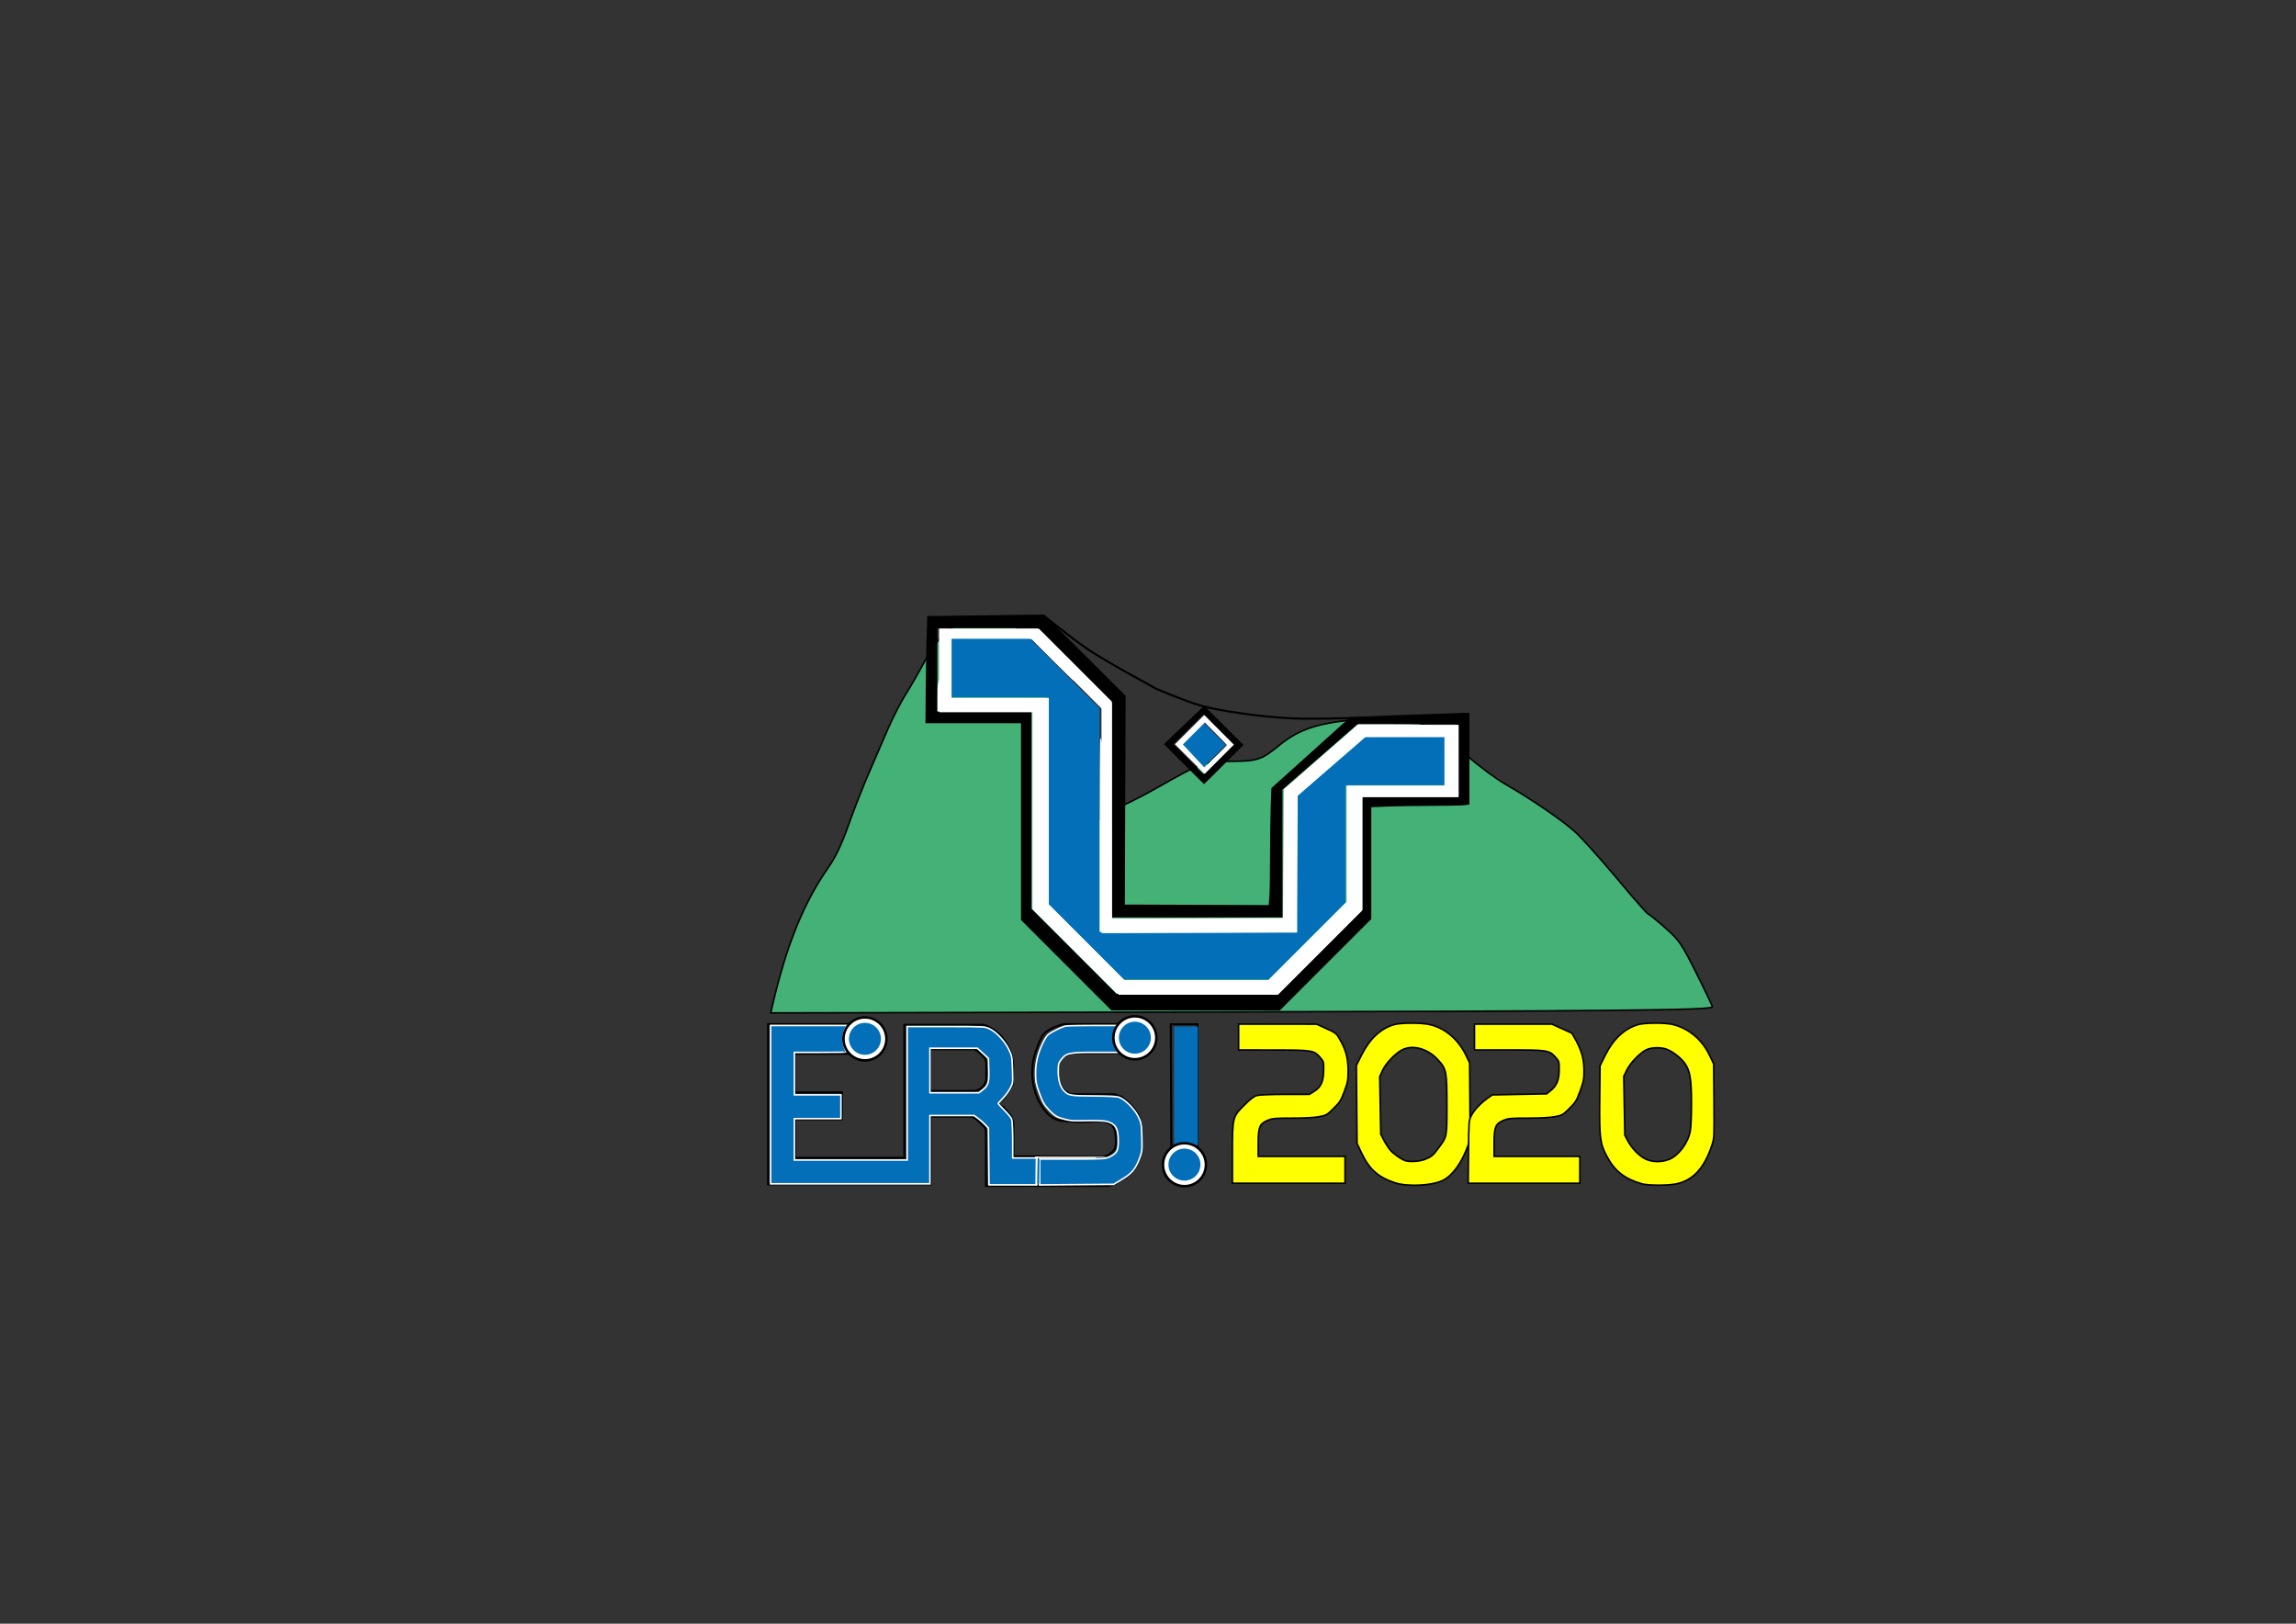 <?xml version="1.0" encoding="UTF-8" standalone="no"?>
<!-- Created with Inkscape (http://www.inkscape.org/) -->

<svg
   xmlns:dc="http://purl.org/dc/elements/1.1/"
   xmlns:cc="http://creativecommons.org/ns#"
   xmlns:rdf="http://www.w3.org/1999/02/22-rdf-syntax-ns#"
   xmlns:svg="http://www.w3.org/2000/svg"
   xmlns="http://www.w3.org/2000/svg"
   xmlns:sodipodi="http://sodipodi.sourceforge.net/DTD/sodipodi-0.dtd"
   xmlns:inkscape="http://www.inkscape.org/namespaces/inkscape"
   width="297mm"
   height="210mm"
   viewBox="0 0 297 210"
   version="1.1"
   id="svg8"
   inkscape:version="0.92.4 (5da689c313, 2019-01-14)"
   sodipodi:docname="Logo2020.svg"
   inkscape:export-filename="C:\laragon\www\ersi2020\img\ersi\Logo2020.png"
   inkscape:export-xdpi="96"
   inkscape:export-ydpi="96">
  <rect x="0" y="0" width="297" height="210" fill="#333333" stroke="none"/>
  <defs
     id="defs2" />
  <sodipodi:namedview
     id="base"
     pagecolor="#ffffff"
     bordercolor="#666666"
     borderopacity="1.0"
     inkscape:pageopacity="0.0"
     inkscape:pageshadow="2"
     inkscape:zoom="1.4"
     inkscape:cx="693.59639"
     inkscape:cy="325.34842"
     inkscape:document-units="mm"
     inkscape:current-layer="g6140"
     showgrid="false"
     inkscape:object-paths="true"
     inkscape:snap-smooth-nodes="true"
     inkscape:snap-text-baseline="true"
     inkscape:window-width="1440"
     inkscape:window-height="816"
     inkscape:window-x="-8"
     inkscape:window-y="-8"
     inkscape:window-maximized="1" />
  <g
     inkscape:label="Camada 1"
     inkscape:groupmode="layer"
     id="layer1"
     transform="translate(0,-87)">
    <path
       style="fill:#44b276;fill-opacity:1;stroke:#000000;stroke-width:0.2;stroke-miterlimit:4;stroke-dasharray:none;stroke-opacity:1;paint-order:fill markers stroke;opacity:1"
       d="m 99.834,217.424 c 1.849,-8.065 4.045,-13.53 7.339,-18.265 0.934,-1.342 1.703,-2.963 2.566,-5.407 0.678,-1.919 1.871,-4.965 2.651,-6.769 0.78,-1.804 1.913,-4.422 2.517,-5.818 0.604,-1.396 1.629,-3.381 2.278,-4.41 0.649,-1.029 1.756,-2.953 2.46,-4.276 0.988,-1.857 1.666,-2.738 2.975,-3.866 l 1.696,-1.461 2.642,-0.014 c 1.453,-0.008 2.933,0.08 3.29,0.195 0.356,0.115 1.436,0.943 2.399,1.841 1.438,1.34 1.884,1.972 2.49,3.538 0.406,1.048 1.011,2.267 1.344,2.708 2.845,3.768 5.382,11.356 5.382,16.099 v 1.702 l 0.896,-0.655 c 0.493,-0.36 1.702,-1.025 2.687,-1.478 0.985,-0.453 2.804,-1.397 4.043,-2.098 6.145,-3.48 6.2,-3.499 9.956,-3.526 3.216,-0.023 3.783,-0.218 6.039,-2.072 2.221,-1.825 4.42,-2.664 8.262,-3.15 2.496,-0.316 4.07,-0.363 6.485,-0.194 3.105,0.218 3.242,0.255 5.179,1.389 1.094,0.641 3.115,2.172 4.49,3.401 1.375,1.229 3.561,2.85 4.858,3.601 3.442,1.994 7.173,4.543 8.929,6.1 0.846,0.75 3.289,3.459 5.43,6.022 2.141,2.562 3.979,4.659 4.085,4.659 0.106,0 1.085,0.79 2.175,1.755 1.857,1.644 2.114,2.017 4.054,5.88 1.139,2.268 2.071,4.232 2.071,4.362 0,0.434 -11.763,0.552 -67.03,0.67 l -54.768,0.118 z"
       id="path4804"
       inkscape:connector-curvature="0"
       inkscape:export-xdpi="96"
       inkscape:export-ydpi="96" />
    <path
       style="fill:none;stroke:none;stroke-width:0.265px;stroke-linecap:butt;stroke-linejoin:miter;stroke-opacity:1"
       d="m 119.724,166.504 15.497,-0.189 10.583,10.583 -0.024,6.969 -0.07,19.962 h 18.332 l 0.189,-14.93 10.394,-9.355 15.686,-0.567 v 12.379 l -12.662,0.189 v 14.363 l -11.954,11.954 h -22.064 l -11.741,-11.741 v -25.348 h -12.355 z"
       id="path23"
       inkscape:connector-curvature="0"
       sodipodi:nodetypes="cccccccccccccccccc"
       inkscape:export-xdpi="96"
       inkscape:export-ydpi="96" />
    <path
       style="fill:none;stroke:none;stroke-width:0.265px;stroke-linecap:butt;stroke-linejoin:miter;stroke-opacity:1"
       d="m 143.725,166.126 10.961,10.961 3.058,-3.058 7.714,-7.714 -10.678,-10.678 z"
       id="path25"
       inkscape:connector-curvature="0"
       sodipodi:nodetypes="cccccc" />
    <path
       style="fill:none;stroke:none;stroke-width:0.47px;stroke-linecap:butt;stroke-linejoin:miter;stroke-opacity:1"
       d="m 22.364,166.923 c -1.16,0.426 -1.485,1.363 -2.857,2.364 -1.339,0.977 -2.877,5.21 -3.835,6.578 -0.996,1.421 -1.755,3.008 -2.488,4.588 -0.639,1.377 -1.659,4.248 -1.659,4.248 0,0 -1.725,3.823 -2.488,5.777 -0.855,2.191 -1.298,4.556 -2.34,6.661 -0.566,1.143 -1.433,2.103 -2.097,3.189 -0.735,1.201 -2.088,3.675 -2.088,3.675 l -0.671,1.355 -1.222,3.93 -0.793,2.611 -0.701,2.035 -0.409,1.792 -0.543,2.634 v 0 L 117.532,217.985 c 0,0 -0.761,-1.692 -1.173,-2.523 -1.267,-2.557 -2.231,-5.337 -3.988,-7.569 -1.131,-1.437 -2.836,-2.294 -4.105,-3.604 -1.153,-1.19 -2.098,-2.574 -3.167,-3.845 -1.7,-2.021 -3.24,-4.206 -5.161,-6.007 -1.753,-1.644 -3.772,-2.97 -5.747,-4.325 -1.749,-1.2 -3.679,-2.115 -5.395,-3.364 -2.105,-1.533 -3.702,-3.778 -5.982,-5.046 -1.824,-1.015 -2.598,-2.274 -5.955,-1.938 -0.629,0.063 -2.291,-0.393 -3.722,-0.24 -1.066,0.114 -2.262,0.329 -2.988,0.406 -1.158,0.123 -2.803,0.205 -3.869,0.727 -1.172,0.574 -2.764,1.111 -3.679,2.055 -0.682,0.704 -2.126,1.828 -3.01,2.234 -1.213,0.558 -2.663,0.007 -3.988,0.12 -1.141,0.098 -2.319,0.1 -3.401,0.481 -0.812,0.286 -1.469,0.911 -2.228,1.322 -0.882,0.476 -1.822,0.834 -2.698,1.322 -1.249,0.696 -2.376,1.608 -3.636,2.283 -0.946,0.507 -2.028,0.739 -2.932,1.322 -0.305,0.197 -0.821,0.721 -0.821,0.721 0,0 0.019,-2.508 -0.235,-3.725 -0.304,-1.462 -0.457,-3.215 -1.071,-4.572 -0.604,-1.334 -0.46,-2.904 -1.228,-4.146 -0.976,-1.577 -1.656,-3.474 -2.833,-4.9 -1.142,-1.384 -1.333,-4.105 -2.651,-5.314 -0.933,-0.855 -2.508,-2.618 -3.702,-3.004 -0.807,-0.261 -1.466,0.018 -2.199,0.027 -1.202,0.015 -2.478,-0.37 -3.606,0.044 z"
       id="path38"
       inkscape:connector-curvature="0"
       sodipodi:nodetypes="cssacssscccccccccaasssaaassssssssassacssssssaac" />
    <path
       style="fill:none;stroke:none;stroke-width:0.265px;stroke-linecap:butt;stroke-linejoin:miter;stroke-opacity:1"
       d="m 146.898,166.138 7.55,-7.55 7.684,7.684 -4.452,4.452 -3.099,3.099 z"
       id="path118"
       inkscape:connector-curvature="0"
       sodipodi:nodetypes="cccccc"
       inkscape:export-xdpi="96"
       inkscape:export-ydpi="96" />
    <path
       style="fill:none;stroke:none;stroke-width:0.265px;stroke-linecap:butt;stroke-linejoin:miter;stroke-opacity:1"
       d="m 148.535,166.172 6.014,-6.014 6.147,6.147 -2.547,2.547 -3.667,3.667 z"
       id="path120"
       inkscape:connector-curvature="0"
       sodipodi:nodetypes="cccccc"
       inkscape:export-xdpi="96"
       inkscape:export-ydpi="96" />
    <path
       style="fill:none;stroke:none;stroke-width:0.265px;stroke-linecap:butt;stroke-linejoin:miter;stroke-opacity:1"
       d="m 121.441,168.41 h 12.562 l 9.405,9.405 v 28.113 h 22.735 v -16.704 l 9.516,-8.285 h 12.567 v 8.853 H 175.696 v 14.833 l -10.808,10.808 H 144.593 L 133.576,204.416 v -25.516 h -12.035 z"
       id="path122"
       inkscape:connector-curvature="0"
       inkscape:export-xdpi="96"
       inkscape:export-ydpi="96" />
    <path
       style="fill:none;stroke:none;stroke-width:0.265px;stroke-linecap:butt;stroke-linejoin:miter;stroke-opacity:1"
       d="m 122.643,169.379 h 10.657 l 9.154,9.154 v 28.765 h 24.923 v -17.506 l 8.82,-7.651 h 10.958 v 6.582 h -12.896 v 15.067 l -10.056,10.056 h -19.01 l -9.973,-9.972 V 177.43 H 122.643 Z"
       id="path124"
       inkscape:connector-curvature="0"
       sodipodi:nodetypes="ccccccccccccccccc"
       inkscape:export-xdpi="96"
       inkscape:export-ydpi="96" />
    <path
       style="fill:#000000;fill-opacity:0;stroke:none;stroke-width:2.291;stroke-miterlimit:4;stroke-dasharray:none;stroke-opacity:1;paint-order:fill markers stroke"
       d="m -4.838,492.94 c 6.779,-30.482 14.828,-51.136 26.903,-69.035 3.423,-5.074 6.243,-11.2 9.406,-20.436 2.485,-7.254 6.858,-18.767 9.718,-25.584 2.86,-6.817 7.012,-16.713 9.226,-21.991 2.214,-5.278 5.972,-12.778 8.352,-16.668 2.38,-3.889 6.437,-11.162 9.016,-16.162 3.62,-7.019 6.106,-10.35 10.905,-14.613 l 6.216,-5.522 9.685,-0.054 c 5.327,-0.03 10.753,0.302 12.059,0.737 1.306,0.435 5.264,3.566 8.796,6.957 5.273,5.063 6.906,7.455 9.127,13.371 1.488,3.963 3.705,8.568 4.925,10.235 10.429,14.241 19.729,42.922 19.729,60.846 v 6.432 l 3.283,-2.475 c 1.806,-1.361 6.238,-3.875 9.849,-5.587 3.611,-1.712 10.28,-5.281 14.82,-7.931 22.528,-13.152 22.727,-13.225 36.496,-13.327 11.79,-0.088 13.866,-0.822 22.136,-7.83 8.142,-6.899 16.201,-10.067 30.286,-11.905 9.15,-1.194 14.921,-1.372 23.774,-0.732 11.381,0.823 11.885,0.962 18.984,5.252 4.011,2.423 11.418,8.208 16.46,12.855 5.042,4.646 13.055,10.771 17.807,13.61 12.618,7.538 26.293,17.17 32.733,23.056 3.1,2.833 12.057,13.075 19.905,22.76 7.848,9.685 14.587,17.609 14.975,17.609 0.388,0 3.977,2.985 7.974,6.633 6.807,6.213 7.75,7.622 14.86,22.222 4.176,8.574 7.592,15.993 7.592,16.488 0,1.64 -43.119,2.085 -245.718,2.534 l -200.766,0.445 z"
       id="path4790"
       inkscape:connector-curvature="0"
       transform="matrix(0.265,0,0,0.265,0,87)" />
    <path
       style="fill:#000000;fill-opacity:0;stroke:none;stroke-width:2.291;stroke-miterlimit:4;stroke-dasharray:none;stroke-opacity:1;paint-order:fill markers stroke"
       d="m -4.838,492.94 c 6.779,-30.482 14.828,-51.136 26.903,-69.035 3.423,-5.074 6.243,-11.2 9.406,-20.436 2.485,-7.254 6.858,-18.767 9.718,-25.584 2.86,-6.817 7.012,-16.713 9.226,-21.991 2.214,-5.278 5.972,-12.778 8.352,-16.668 2.38,-3.889 6.437,-11.162 9.016,-16.162 3.62,-7.019 6.106,-10.35 10.905,-14.613 l 6.216,-5.522 9.685,-0.054 c 5.327,-0.03 10.753,0.302 12.059,0.737 1.306,0.435 5.264,3.566 8.796,6.957 5.273,5.063 6.906,7.455 9.127,13.371 1.488,3.963 3.705,8.568 4.925,10.235 10.429,14.241 19.729,42.922 19.729,60.846 v 6.432 l 3.283,-2.475 c 1.806,-1.361 6.238,-3.875 9.849,-5.587 3.611,-1.712 10.28,-5.281 14.82,-7.931 22.528,-13.152 22.727,-13.225 36.496,-13.327 11.79,-0.088 13.866,-0.822 22.136,-7.83 8.142,-6.899 16.201,-10.067 30.286,-11.905 9.15,-1.194 14.921,-1.372 23.774,-0.732 11.381,0.823 11.885,0.962 18.984,5.252 4.011,2.423 11.418,8.208 16.46,12.855 5.042,4.646 13.055,10.771 17.807,13.61 12.618,7.538 26.293,17.17 32.733,23.056 3.1,2.833 12.057,13.075 19.905,22.76 7.848,9.685 14.587,17.609 14.975,17.609 0.388,0 3.977,2.985 7.974,6.633 6.807,6.213 7.75,7.622 14.86,22.222 4.176,8.574 7.592,15.993 7.592,16.488 0,1.64 -43.119,2.085 -245.718,2.534 l -200.766,0.445 z"
       id="path4792"
       inkscape:connector-curvature="0"
       transform="matrix(0.265,0,0,0.265,0,87)" />
    <path
       style="fill:#000000;fill-opacity:0;stroke:none;stroke-width:2.291;stroke-miterlimit:4;stroke-dasharray:none;stroke-opacity:1;paint-order:fill markers stroke"
       d="m -4.838,492.94 c 6.779,-30.482 14.828,-51.136 26.903,-69.035 3.423,-5.074 6.243,-11.2 9.406,-20.436 2.485,-7.254 6.858,-18.767 9.718,-25.584 2.86,-6.817 7.012,-16.713 9.226,-21.991 2.214,-5.278 5.972,-12.778 8.352,-16.668 2.38,-3.889 6.437,-11.162 9.016,-16.162 3.62,-7.019 6.106,-10.35 10.905,-14.613 l 6.216,-5.522 9.685,-0.054 c 5.327,-0.03 10.753,0.302 12.059,0.737 1.306,0.435 5.264,3.566 8.796,6.957 5.273,5.063 6.906,7.455 9.127,13.371 1.488,3.963 3.705,8.568 4.925,10.235 10.429,14.241 19.729,42.922 19.729,60.846 v 6.432 l 3.283,-2.475 c 1.806,-1.361 6.238,-3.875 9.849,-5.587 3.611,-1.712 10.28,-5.281 14.82,-7.931 22.528,-13.152 22.727,-13.225 36.496,-13.327 11.79,-0.088 13.866,-0.822 22.136,-7.83 8.142,-6.899 16.201,-10.067 30.286,-11.905 9.15,-1.194 14.921,-1.372 23.774,-0.732 11.381,0.823 11.885,0.962 18.984,5.252 4.011,2.423 11.418,8.208 16.46,12.855 5.042,4.646 13.055,10.771 17.807,13.61 12.618,7.538 26.293,17.17 32.733,23.056 3.1,2.833 12.057,13.075 19.905,22.76 7.848,9.685 14.587,17.609 14.975,17.609 0.388,0 3.977,2.985 7.974,6.633 6.807,6.213 7.75,7.622 14.86,22.222 4.176,8.574 7.592,15.993 7.592,16.488 0,1.64 -43.119,2.085 -245.718,2.534 l -200.766,0.445 z"
       id="path4794"
       inkscape:connector-curvature="0"
       transform="matrix(0.265,0,0,0.265,0,87)" />
    <path
       style="fill:#ffffff;fill-opacity:1;stroke:none;stroke-width:0.81;stroke-miterlimit:4;stroke-dasharray:none;stroke-opacity:1;paint-order:fill markers stroke"
       d="M 513.718,322.14 503.557,311.975 H 487.494 471.43 l 2.301,-2.321 2.301,-2.321 h 15.55 15.55 l 5.218,5.268 c 2.87,2.897 5.554,5.911 5.966,6.696 0.412,0.786 1.733,3.759 2.937,6.607 1.204,2.848 2.357,5.383 2.563,5.634 0.206,0.25 0.304,0.525 0.218,0.611 -0.086,0.086 -4.728,-4.418 -10.316,-10.009 z"
       id="path5832"
       inkscape:connector-curvature="0"
       transform="matrix(0.265,0,0,0.265,0,87)"
       inkscape:export-xdpi="96"
       inkscape:export-ydpi="96" />
    <path
       style="fill:none;stroke:#000000;stroke-width:0.265px;stroke-linecap:butt;stroke-linejoin:miter;stroke-opacity:1"
       d="m 135.007,166.625 c 0,0 3.672,2.966 5.623,4.29 1.527,1.036 4.749,2.851 4.749,2.851 l 4.172,2.314 c 0,0 3.742,1.6 5.695,2.153 1.755,0.497 3.568,0.775 5.374,1.036 2.213,0.32 4.443,0.548 6.677,0.649 2.506,0.113 7.526,-0.051 7.526,-0.051"
       id="path5834"
       inkscape:connector-curvature="0"
       sodipodi:nodetypes="caccsssc"
       inkscape:export-xdpi="96"
       inkscape:export-ydpi="96" />
    <g
       id="g6140"
       transform="translate(22.465,103.571)"
       inkscape:export-xdpi="96"
       inkscape:export-ydpi="96">
      <path
         inkscape:connector-curvature="0"
         id="path5851"
         d="m 136.449,115.666 h 10.3 l 2.74,1.228 1.039,1.89 0.567,1.89 v 2.551 l -1.039,2.74 -1.89,1.89 -2.405,0.43 -4.51,-0.067 -1.336,0.535 -0.468,0.969 v 3.107 h 11.159 v 3.775 h -14.867 v -7.918 l 0.468,-1.27 0.568,-0.802 0.902,-0.869 0.935,-0.702 0.969,-0.301 h 6.181 l 0.802,-0.434 0.501,-0.501 0.401,-1.002 0.1,-1.102 -0.134,-1.036 -0.735,-0.802 -1.036,-0.434 h -9.187 v -3.675"
         style="fill:none;stroke:none;stroke-width:0.265px;stroke-linecap:butt;stroke-linejoin:miter;stroke-opacity:1"
         inkscape:export-xdpi="96"
         inkscape:export-ydpi="96" />
      <path
         inkscape:connector-curvature="0"
         id="path5853"
         d="m 153.279,122.106 v 8.118 l 0.334,1.637 0.568,1.169 0.601,1.102 1.069,1.102 1.236,0.869 1.871,0.668 1.203,0.2 2.606,-0.134 1.37,-0.267 1.136,-0.535 1.036,-0.902 0.768,-1.102 0.768,-1.537 0.635,-1.871 v -9.02 l -0.334,-1.27 -0.668,-1.336 -0.869,-1.169 -1.37,-1.169 -1.503,-0.768 -1.437,-0.301 h -3.408 l -1.303,0.401 -1.102,0.635 -0.869,0.768 -0.902,1.036 -0.802,1.503 -0.568,1.27 z"
         style="fill:none;stroke:none;stroke-width:0.265px;stroke-linecap:butt;stroke-linejoin:miter;stroke-opacity:1"
         inkscape:export-xdpi="96"
         inkscape:export-ydpi="96" />
      <path
         inkscape:connector-curvature="0"
         id="path5855"
         d="m 156.787,123.041 v 6.448 l 0.301,1.036 0.501,0.902 0.501,0.702 0.668,0.601 0.902,0.535 0.702,0.2 1.437,-0.067 1.203,-0.468 0.635,-0.668 0.768,-1.036 0.468,-0.869 0.167,-0.768 0.033,-0.568 v -5.847 l -0.2,-0.935 -0.2,-0.668 -0.468,-0.702 -0.869,-0.835 -0.668,-0.468 -0.735,-0.334 -0.935,-0.167 -0.969,0.067 -0.735,0.367 -0.802,0.635 -0.568,0.535 -0.601,0.802 -0.367,0.768 -0.234,0.535 z"
         style="fill:none;stroke:none;stroke-width:0.265px;stroke-linecap:butt;stroke-linejoin:miter;stroke-opacity:1"
         inkscape:export-xdpi="96"
         inkscape:export-ydpi="96" />
      <path
         inkscape:connector-curvature="0"
         id="path5861"
         d="m 128.984,115.902 h 3.449 v 15.874 h -3.377 z"
         style="fill:none;stroke:#000000;stroke-width:0.265px;stroke-linecap:butt;stroke-linejoin:miter;stroke-opacity:1"
         inkscape:export-xdpi="96"
         inkscape:export-ydpi="96" />
      <path
         sodipodi:nodetypes="ccsssssssscscssssccccccccccccccccccccccccssccc"
         inkscape:connector-curvature="0"
         id="path5851-9"
         d="m 124.56,115.874 h -9.431 c 0,0 -0.875,0.242 -1.282,0.439 -0.438,0.212 -0.902,0.428 -1.227,0.789 -0.472,0.524 -0.699,1.232 -0.952,1.89 -0.235,0.61 -0.432,1.242 -0.519,1.89 -0.114,0.843 -0.141,1.713 0,2.551 0.161,0.954 0.456,1.91 0.952,2.74 0.438,0.734 0.986,1.472 1.731,1.89 0.652,0.366 1.457,0.364 2.202,0.43 1.371,0.122 4.13,-0.067 4.13,-0.067 0,0 0.908,0.22 1.224,0.535 0.25,0.249 0.428,0.969 0.428,0.969 0,0 0.137,1.241 0.005,1.84 -0.028,0.128 -0.093,0.247 -0.167,0.356 -0.104,0.155 -0.239,0.288 -0.381,0.41 -0.158,0.136 -0.329,0.264 -0.518,0.351 -0.177,0.081 -0.565,0.15 -0.565,0.15 l -8.614,-0.056 0.008,1.385 c 0.005,0.816 0.01,1.631 0.014,2.447 h 9.309 l 0.808,-0.236 0.77,-0.461 0.707,-0.422 0.605,-0.483 0.444,-0.456 0.35,-0.559 0.195,-0.559 0.426,-1.222 v -3.52 l -0.428,-1.27 -0.52,-0.802 -0.826,-0.869 -0.857,-0.702 -0.887,-0.301 h -5.659 l -0.734,-0.434 -0.459,-0.501 -0.367,-1.002 -0.092,-1.102 c 0,0 -0.016,-0.717 0.122,-1.036 0.138,-0.32 0.395,-0.59 0.673,-0.802 0.277,-0.211 0.948,-0.434 0.948,-0.434 h 8.413 v -3.675"
         style="fill:none;stroke:#000000;stroke-width:0.253px;stroke-linecap:butt;stroke-linejoin:miter;stroke-opacity:1"
         inkscape:export-xdpi="96"
         inkscape:export-ydpi="96" />
      <path
         inkscape:connector-curvature="0"
         id="path5908"
         d="m 111.596,136.813 h -6.519 v -7.044 l -0.129,-0.482 -0.604,-0.604 -0.508,-0.508 -0.554,-0.32 h -5.363 v 8.741 H 76.895 v -20.718 h 10.29 v 3.839 H 80.32 v 4.996 h 6.118 v 3.473 h -6.071 v 4.985 h 14.15 v -17.198 h 10.229 l 0.52,0.165 0.85,0.496 0.803,0.685 0.638,0.78 0.52,0.921 0.26,0.661 0.165,0.709 0.095,0.732 -0.071,2.551 -0.26,0.496 -0.307,0.472 -0.567,0.827 -0.685,0.591 0.213,0.354 0.449,0.213 0.378,0.449 0.543,0.685 0.236,0.543 0.095,0.52 v 4.158 h 2.953 z"
         style="fill:none;stroke:#000000;stroke-width:0.265px;stroke-linecap:butt;stroke-linejoin:miter;stroke-opacity:1"
         inkscape:export-xdpi="96"
         inkscape:export-ydpi="96" />
      <path
         inkscape:connector-curvature="0"
         id="path5910"
         d="m 97.872,119.587 v 4.937 h 5.717 l 0.378,-0.071 0.52,-0.307 0.354,-0.402 0.283,-0.567 v -2.362 l -0.189,-0.52 -0.354,-0.402 -0.591,-0.52 -0.418,-0.242 h -5.724 z"
         style="fill:none;stroke:#000000;stroke-width:0.265px;stroke-linecap:butt;stroke-linejoin:miter;stroke-opacity:1"
         inkscape:export-xdpi="96"
         inkscape:export-ydpi="96" />
      <path
         sodipodi:nodetypes="ccccccccccccccccccccccccccccccccc"
         inkscape:connector-curvature="0"
         id="path5851-3"
         d="m 171.159,115.679 h 10.3 l 2.74,1.228 1.039,1.89 0.567,1.89 v 2.551 l -1.039,2.74 -1.89,1.89 -0.597,0.107 -1.807,0.324 -4.51,-0.067 -1.336,0.535 -0.468,0.969 v 3.107 h 11.159 v 3.775 h -14.867 v -7.918 l 0.468,-1.27 0.568,-0.802 0.902,-0.869 0.935,-0.702 0.969,-0.301 h 6.181 l 0.802,-0.434 0.501,-0.501 0.401,-1.002 0.1,-1.102 -0.134,-1.036 -0.735,-0.802 -1.036,-0.434 h -9.187 v -3.675"
         style="fill:none;stroke:none;stroke-width:0.265px;stroke-linecap:butt;stroke-linejoin:miter;stroke-opacity:1"
         inkscape:export-xdpi="96"
         inkscape:export-ydpi="96" />
      <path
         inkscape:connector-curvature="0"
         id="path5853-0"
         d="m 187.989,122.119 v 8.118 l 0.334,1.637 0.568,1.169 0.601,1.102 1.069,1.102 1.236,0.869 1.871,0.668 1.203,0.2 2.606,-0.134 1.37,-0.267 1.136,-0.535 1.036,-0.902 0.768,-1.102 0.768,-1.537 0.635,-1.871 v -9.02 l -0.334,-1.27 -0.668,-1.336 -0.869,-1.169 -1.37,-1.169 -1.503,-0.768 -1.437,-0.301 h -3.408 l -1.303,0.401 -1.102,0.635 -0.869,0.768 -0.902,1.036 -0.802,1.503 -0.568,1.27 z"
         style="fill:none;stroke:none;stroke-width:0.265px;stroke-linecap:butt;stroke-linejoin:miter;stroke-opacity:1"
         inkscape:export-xdpi="96"
         inkscape:export-ydpi="96" />
      <path
         sodipodi:nodetypes="cccccccccccccccccccccccccccccccc"
         inkscape:connector-curvature="0"
         id="path5855-6"
         d="m 191.497,123.054 v 6.448 l 0.301,1.036 0.501,0.902 0.501,0.702 0.668,0.601 0.902,0.535 0.702,0.2 1.437,-0.067 1.203,-0.468 0.635,-0.668 0.768,-1.036 0.468,-0.869 0.167,-0.768 0.033,-0.568 v -2.093 -3.754 l -0.2,-0.935 -0.2,-0.668 -0.468,-0.702 -0.869,-0.835 -0.668,-0.468 -0.735,-0.334 -0.935,-0.167 -0.969,0.067 -0.735,0.367 -0.802,0.635 -0.568,0.535 -0.601,0.802 -0.367,0.768 -0.234,0.535 z"
         style="fill:none;stroke:none;stroke-width:0.265px;stroke-linecap:butt;stroke-linejoin:miter;stroke-opacity:1"
         inkscape:export-xdpi="96"
         inkscape:export-ydpi="96" />
      <path
         transform="matrix(0.265,0,0,0.265,0,87)"
         inkscape:connector-curvature="0"
         id="path5933"
         d="m 397.854,173.584 -0.149,-13.857 -1.515,-1.613 c -0.833,-0.887 -2.402,-2.265 -3.485,-3.063 l -1.97,-1.45 h -10.783 -10.783 v 16.668 16.668 H 330.278 291.387 V 148.298 109.66 h 18.633 18.633 l -0.956,1.875 c -1.165,2.284 -1.257,6.528 -0.198,9.062 0.417,0.997 0.758,1.899 0.758,2.004 0,0.105 -5.682,0.191 -12.627,0.191 h -12.627 v 10.354 10.354 h 11.364 11.364 v 5.808 5.808 h -11.364 -11.364 v 10.102 10.102 h 27.527 27.527 v -32.577 -32.577 h 19.011 c 18.694,0 19.049,0.019 21.282,1.134 3.311,1.653 7.261,5.86 9.226,9.823 1.625,3.277 1.714,3.748 1.908,10.083 0.201,6.536 0.18,6.689 -1.242,9.303 -0.795,1.462 -2.412,3.624 -3.593,4.805 -1.181,1.181 -2.147,2.272 -2.147,2.424 0,0.152 1.366,1.639 3.035,3.303 1.669,1.664 3.26,3.618 3.536,4.342 0.275,0.724 0.5,5.278 0.5,10.121 v 8.806 h 5.808 5.808 v 6.566 6.566 h -11.594 -11.594 z m -3.1,-32.383 c 2.85,-2.174 3.313,-3.648 3.121,-9.937 l -0.169,-5.553 -2.687,-2.47 -2.687,-2.47 h -11.582 -11.582 v 10.859 10.859 h 11.948 11.948 z"
         style="fill:#036fb9;fill-opacity:1;stroke:#ffffff;stroke-width:0.767;stroke-miterlimit:4;stroke-dasharray:none;stroke-opacity:1;paint-order:fill markers stroke"
         inkscape:export-xdpi="96"
         inkscape:export-ydpi="96" />
      <path
         sodipodi:nodetypes="ccscscsaccccscscccccscssccscsscccc"
         transform="matrix(0.265,0,0,0.265,0,87)"
         inkscape:connector-curvature="0"
         id="path5935"
         d="m 422.706,181.146 v -6.332 h 16.003 c 15.194,0 16.113,-0.053 18.181,-1.054 3.497,-1.693 4.202,-2.966 4.202,-7.59 0,-5.592 -0.978,-7.828 -3.989,-9.123 -2.016,-0.867 -3.395,-0.992 -10.405,-0.944 -5.698,0.039 -8.206,0.404 -12.06,-0.769 -2.609,-0.794 -4.052,-0.902 -7.071,-4.116 -2.685,-2.858 -3.339,-3.967 -4.96,-8.41 -1.621,-4.442 -1.871,-5.718 -1.894,-9.673 -0.031,-5.374 1.155,-10.219 3.779,-15.429 0,0 1.205,-2.433 2.141,-3.342 1.284,-1.247 4.331,-2.653 4.331,-2.653 0,0 3.306,-1.756 5.112,-1.85 4.058,-0.212 12.438,-0.201 12.438,-0.201 h 12.527 l -0.732,1.752 c -1.049,2.511 -0.938,7.227 0.224,9.506 l 0.956,1.875 h -11.582 c -12.974,0 -14.196,0.269 -16.816,3.705 -1.122,1.47 -1.292,2.196 -1.292,5.497 0,4.207 0.951,7.554 2.669,9.393 2.297,2.46 3.154,2.616 14.605,2.656 6.879,0.025 11.345,0.252 12.385,0.631 2.974,1.084 7.508,5.601 9.328,9.294 1.606,3.259 1.678,3.66 1.835,10.272 0.158,6.671 0.115,7.004 -1.4,10.934 -1.85,4.798 -3.651,6.829 -8.732,9.848 l -3.644,2.166 -18.068,0.144 -18.068,0.144 z"
         style="fill:#036fb9;fill-opacity:1;stroke:#ffffff;stroke-width:0.767;stroke-miterlimit:4;stroke-dasharray:none;stroke-opacity:1;paint-order:fill markers stroke"
         inkscape:export-xdpi="96"
         inkscape:export-ydpi="96" />
      <path
         transform="matrix(0.265,0,0,0.265,0,87)"
         inkscape:connector-curvature="0"
         id="path5937"
         d="m 488.366,139.241 v -29.076 h 5.808 5.808 v 29.076 29.076 l -1.136,-0.413 c -0.625,-0.227 -2.727,-0.413 -4.672,-0.413 -1.945,0 -4.047,0.186 -4.672,0.413 l -1.136,0.413 z"
         style="fill:#036fb9;fill-opacity:1;stroke:none;stroke-width:1.145;stroke-miterlimit:4;stroke-dasharray:none;stroke-opacity:1;paint-order:fill markers stroke"
         inkscape:export-xdpi="96"
         inkscape:export-ydpi="96" />
      <path
         inkscape:connector-curvature="0"
         id="path5941"
         d="m 136.954,132.697 c 0,-4.78 0.007,-4.809 1.547,-6.348 0.778,-0.778 1.241,-1.133 1.61,-1.235 0.3,-0.083 1.837,-0.145 3.658,-0.147 l 3.14,-0.003 0.641,-0.403 c 0.87,-0.546 1.189,-1.275 1.205,-2.751 0.011,-1.051 -0.004,-1.105 -0.439,-1.604 -0.824,-0.944 -0.972,-0.968 -6.051,-0.976 l -4.51,-0.007 v -1.67 -1.67 l 5.045,0.003 5.045,0.003 1.27,0.578 c 1.22,0.555 1.287,0.609 1.725,1.367 0.791,1.371 1.082,2.459 1.082,4.045 0,1.273 -0.042,1.508 -0.483,2.696 -0.436,1.176 -0.57,1.388 -1.385,2.197 -0.869,0.862 -0.94,0.903 -1.889,1.084 -0.628,0.12 -1.892,0.188 -3.475,0.188 -2.245,1.5e-4 -2.556,0.028 -3.182,0.289 -1.039,0.432 -1.212,0.858 -1.212,2.98 v 1.676 h 5.613 5.613 v 1.737 1.737 h -7.283 -7.283 z"
         style="fill:#ffff00;fill-opacity:1;stroke:#000000;stroke-width:0.203;stroke-miterlimit:4;stroke-dasharray:none;stroke-opacity:1;paint-order:fill markers stroke"
         inkscape:export-xdpi="96"
         inkscape:export-ydpi="96" />
      <path
         sodipodi:nodetypes="csccccccccssccccsscscccccccc"
         inkscape:connector-curvature="0"
         id="path5943"
         d="m 157.99,136.404 c -2.127,-0.689 -3.293,-1.706 -4.257,-3.714 l -0.66,-1.374 -0.041,-5.051 -0.041,-5.051 0.686,-1.363 c 1.05,-2.086 2.441,-3.386 4.18,-3.902 0.845,-0.251 3.448,-0.261 4.57,-0.017 2.018,0.438 3.777,1.933 4.789,4.069 l 0.423,0.892 0.04,4.943 c 0.038,4.781 0.03,4.969 -0.249,5.746 -0.795,2.212 -1.964,3.845 -3.213,4.489 -1.366,0.705 -4.554,0.875 -6.226,0.334 z m 3.864,-3.028 c 0.831,-0.327 1.043,-0.5 1.708,-1.396 1.17,-1.576 1.136,-1.408 1.136,-5.61 0,-4.38 -0.058,-4.675 -1.158,-5.878 -1.325,-1.449 -3.26,-1.983 -4.639,-1.279 -0.874,0.446 -2.112,1.749 -2.525,2.659 l -0.364,0.801 0.067,3.72 0.067,3.72 0.401,0.782 c 0.221,0.43 0.597,1.012 0.836,1.292 0.435,0.51 1.503,1.248 1.983,1.371 0.652,0.167 1.817,0.082 2.488,-0.182 z"
         style="fill:#ffff00;fill-opacity:1;stroke:#000000;stroke-width:0.203;stroke-miterlimit:4;stroke-dasharray:none;stroke-opacity:1;paint-order:fill markers stroke"
         inkscape:export-xdpi="96"
         inkscape:export-ydpi="96" />
      <path
         inkscape:connector-curvature="0"
         id="path5945"
         d="m 167.493,132.418 c 0.038,-3.991 0.043,-4.051 0.369,-4.711 0.346,-0.701 1.244,-1.649 2.171,-2.292 l 0.549,-0.381 3.508,-0.067 3.508,-0.067 0.513,-0.409 c 0.793,-0.632 1.102,-1.383 1.109,-2.693 0.005,-1.049 -0.013,-1.12 -0.424,-1.587 -0.841,-0.958 -1.037,-0.99 -6.063,-0.99 h -4.466 v -1.67 -1.67 h 5.002 5.002 l 1.306,0.592 1.306,0.592 0.505,0.911 c 0.752,1.358 1.046,2.462 1.047,3.939 7.9e-4,1.112 -0.054,1.399 -0.501,2.62 -0.458,1.252 -0.579,1.448 -1.386,2.251 -0.849,0.844 -0.924,0.887 -1.871,1.068 -0.628,0.12 -1.892,0.188 -3.475,0.188 -2.245,1.5e-4 -2.556,0.028 -3.182,0.289 -1.039,0.432 -1.212,0.858 -1.212,2.98 v 1.676 h 5.546 5.546 v 1.737 1.737 h -7.222 -7.222 z"
         style="fill:#ffff00;fill-opacity:1;stroke:#000000;stroke-width:0.203;stroke-miterlimit:4;stroke-dasharray:none;stroke-opacity:1;paint-order:fill markers stroke"
         inkscape:export-xdpi="96"
         inkscape:export-ydpi="96" />
      <path
         sodipodi:nodetypes="csscsccscsssccccccccccccccc"
         inkscape:connector-curvature="0"
         id="path5947"
         d="m 189.921,136.536 c -2.249,-0.649 -3.497,-1.629 -4.532,-3.558 -0.883,-1.646 -0.971,-2.351 -0.922,-7.384 l 0.042,-4.331 0.691,-1.388 c 1.031,-2.07 2.465,-3.404 4.22,-3.925 0.856,-0.254 3.48,-0.264 4.51,-0.017 2.013,0.483 3.76,1.932 4.708,3.905 l 0.571,1.188 0.04,4.791 c 0.038,4.624 0.03,4.822 -0.252,5.679 -1.016,3.089 -2.531,4.69 -4.81,5.081 -1.162,0.199 -3.511,0.177 -4.265,-0.041 z m 3.503,-3.152 c 1.244,-0.475 2.525,-2.204 2.77,-3.739 0.076,-0.478 0.14,-2.055 0.14,-3.504 10e-4,-3.225 -0.186,-4.293 -0.923,-5.268 -0.579,-0.766 -1.72,-1.597 -2.475,-1.802 -0.815,-0.222 -1.878,-0.156 -2.483,0.152 -0.825,0.421 -2.052,1.707 -2.486,2.607 l -0.386,0.8 0.068,3.809 0.068,3.809 0.379,0.719 c 0.513,0.975 1.443,1.939 2.267,2.349 0.868,0.433 2.042,0.459 3.063,0.07 z"
         style="fill:#ffff00;fill-opacity:1;stroke:#000000;stroke-width:0.203;stroke-miterlimit:4;stroke-dasharray:none;stroke-opacity:1;paint-order:fill markers stroke"
         inkscape:export-xdpi="96"
         inkscape:export-ydpi="96" />
      <g
         id="g6007"
         inkscape:export-xdpi="96"
         inkscape:export-ydpi="96">
        <circle
           style="fill:#000000;fill-opacity:1;stroke:none;stroke-width:0.646;stroke-miterlimit:4;stroke-dasharray:none;stroke-opacity:1;paint-order:fill markers stroke"
           id="path5859-0-8"
           cx="89.411"
           cy="117.798"
           r="2.94" />
        <circle
           style="fill:#ffffff;fill-opacity:1;stroke:none;stroke-width:0.575;stroke-miterlimit:4;stroke-dasharray:none;stroke-opacity:1;paint-order:fill markers stroke"
           id="path5859-0-8-4"
           cx="89.421"
           cy="117.793"
           r="2.616" />
        <circle
           style="fill:#036fb9;fill-opacity:1;stroke:none;stroke-width:0.455;stroke-miterlimit:4;stroke-dasharray:none;stroke-opacity:1;paint-order:fill markers stroke"
           id="path5859-0-8-4-3"
           cx="89.419"
           cy="117.784"
           r="2.069" />
      </g>
      <g
         id="g6007-1"
         transform="translate(41.331,16.269)"
         inkscape:export-xdpi="96"
         inkscape:export-ydpi="96">
        <circle
           style="fill:#000000;fill-opacity:1;stroke:none;stroke-width:0.646;stroke-miterlimit:4;stroke-dasharray:none;stroke-opacity:1;paint-order:fill markers stroke"
           id="path5859-0-8-8"
           cx="89.411"
           cy="117.798"
           r="2.94" />
        <circle
           style="fill:#ffffff;fill-opacity:1;stroke:none;stroke-width:0.575;stroke-miterlimit:4;stroke-dasharray:none;stroke-opacity:1;paint-order:fill markers stroke"
           id="path5859-0-8-4-6"
           cx="89.421"
           cy="117.793"
           r="2.616" />
        <circle
           style="fill:#036fb9;fill-opacity:1;stroke:none;stroke-width:0.455;stroke-miterlimit:4;stroke-dasharray:none;stroke-opacity:1;paint-order:fill markers stroke"
           id="path5859-0-8-4-3-4"
           cx="89.419"
           cy="117.784"
           r="2.069" />
      </g>
      <g
         id="g6007-10"
         transform="translate(34.917,-0.145)"
         inkscape:export-xdpi="96"
         inkscape:export-ydpi="96">
        <circle
           style="fill:#000000;fill-opacity:1;stroke:none;stroke-width:0.646;stroke-miterlimit:4;stroke-dasharray:none;stroke-opacity:1;paint-order:fill markers stroke"
           id="path5859-0-8-1"
           cx="89.411"
           cy="117.798"
           r="2.94" />
        <circle
           style="fill:#ffffff;fill-opacity:1;stroke:none;stroke-width:0.575;stroke-miterlimit:4;stroke-dasharray:none;stroke-opacity:1;paint-order:fill markers stroke"
           id="path5859-0-8-4-9"
           cx="89.421"
           cy="117.793"
           r="2.616" />
        <circle
           style="fill:#036fb9;fill-opacity:1;stroke:none;stroke-width:0.455;stroke-miterlimit:4;stroke-dasharray:none;stroke-opacity:1;paint-order:fill markers stroke"
           id="path5859-0-8-4-3-1"
           cx="89.419"
           cy="117.784"
           r="2.069" />
      </g>
      <path
         inkscape:connector-curvature="0"
         id="path6047"
         d="m 111.657,133.021 -0.048,3.681"
         style="fill:#ffffff;stroke:#ffffff;stroke-width:0.263px;stroke-linecap:butt;stroke-linejoin:miter;stroke-opacity:1"
         inkscape:export-xdpi="96"
         inkscape:export-ydpi="96" />
      <path
         inkscape:connector-curvature="0"
         id="path6047-6"
         d="m 119.335,133.12 -7.91,-0.012"
         style="fill:#ffffff;stroke:#ffffff;stroke-width:0.19px;stroke-linecap:butt;stroke-linejoin:miter;stroke-opacity:1"
         inkscape:export-xdpi="96"
         inkscape:export-ydpi="96" />
      <path
         inkscape:connector-curvature="0"
         id="path6047-6-0"
         d="m 120.527,133.073 -1.192,-0.012"
         style="fill:#ffffff;stroke:#ffffff;stroke-width:0.074px;stroke-linecap:butt;stroke-linejoin:miter;stroke-opacity:1"
         inkscape:export-xdpi="96"
         inkscape:export-ydpi="96" />
      <path
         inkscape:connector-curvature="0"
         id="path6047-6-8"
         d="m 120.024,133.115 -0.691,-0.012"
         style="fill:#ffffff;stroke:#ffffff;stroke-width:0.056px;stroke-linecap:butt;stroke-linejoin:miter;stroke-opacity:1"
         inkscape:export-xdpi="96"
         inkscape:export-ydpi="96" />
      <path
         inkscape:connector-curvature="0"
         id="path6047-2"
         d="m 111.878,133.351 -0.049,3.154"
         style="fill:#ff00ff;stroke:#036fb9;stroke-width:0.245px;stroke-linecap:butt;stroke-linejoin:miter;stroke-opacity:1"
         inkscape:export-xdpi="96"
         inkscape:export-ydpi="96" />
    </g>
    <g
       id="g962"
       transform="translate(-24.794,48.264)"
       inkscape:export-xdpi="96"
       inkscape:export-ydpi="96">
      <path
         inkscape:connector-curvature="0"
         id="path128"
         d="m 165.124,160.501 -4.91,-4.912 v -13.329 -13.329 h -6.281 -6.281 v -3.809 -3.809 h 5.179 5.179 l 4.509,4.511 4.509,4.511 v 14.465 14.465 h 12.628 12.628 v -8.807 -8.807 l 4.404,-3.821 4.404,-3.821 h 5.284 5.284 v 3.14 3.14 h -6.414 -6.414 v 7.584 7.584 l -4.979,4.977 -4.979,4.977 h -9.421 -9.421 z"
         style="fill:#036fb9;fill-opacity:1;stroke:none;stroke-width:0.134;stroke-opacity:1;paint-order:fill markers stroke" />
      <g
         transform="matrix(0.488,0,0,0.488,104.936,53.858)"
         id="g5838">
        <path
           style="fill:#036fb9;fill-opacity:1;stroke:none;stroke-width:2.268;stroke-miterlimit:4;stroke-dasharray:none"
           d="m 573.202,310.755 -10.713,-11.462 10.839,-10.858 10.839,-10.858 11.113,11.113 11.113,11.113 -11.239,11.206 -11.239,11.206 z"
           id="path126"
           inkscape:connector-curvature="0"
           transform="matrix(0.265,0,0,0.265,0,87)" />
        <path
           style="fill:#000000;fill-opacity:1;stroke:none;stroke-width:0.505"
           d="m 564.47,318.992 -19.945,-19.949 3.279,-3.239 c 1.804,-1.781 10.88,-10.431 20.17,-19.221 l 16.891,-15.982 19.601,19.596 19.601,19.596 -19.569,19.574 c -10.763,10.766 -19.685,19.574 -19.827,19.574 -0.142,0 -9.232,-8.977 -20.202,-19.949 z m 34.598,-4.8 14.642,-14.648 -15.024,-15.024 -15.024,-15.024 -14.771,14.771 -14.771,14.771 14.894,14.901 c 8.192,8.195 15.011,14.901 15.153,14.901 0.142,0 6.848,-6.592 14.901,-14.648 z"
           id="path130"
           inkscape:connector-curvature="0"
           sodipodi:nodetypes="scsscccsssscccccsss"
           transform="matrix(0.265,0,0,0.265,0,87)" />
      </g>
      <path
         sodipodi:nodetypes="ccccccssccccccccccsscsccsccccccsccccccccccccccccccccccccccccccccccccccccc"
         inkscape:connector-curvature="0"
         id="path132"
         d="m 162.719,163.575 -5.846,-5.847 v -12.728 -12.728 h -6.184 -6.184 l 0.038,-4.377 c 0.021,-2.407 0.074,-5.525 0.118,-6.929 l 0.08,-2.552 7.559,-0.097 7.559,-0.097 5.27,5.256 5.27,5.256 -0.047,13.497 -0.047,13.497 9.301,0.034 9.301,0.034 0.086,-1.023 c 0.048,-0.563 0.086,-2.869 0.086,-5.124 0,-2.256 0.04,-5.2 0.088,-6.543 l 0.088,-2.442 4.689,-4.215 c 2.579,-2.318 4.875,-4.389 5.102,-4.6 l 0.413,-0.385 7.004,-0.26 c 3.852,-0.143 7.32,-0.261 7.706,-0.262 l 0.702,-0.002 v 5.928 5.928 l -0.702,0.084 c -0.386,0.046 -2.295,0.085 -4.243,0.086 -1.948,0.001 -4.488,0.041 -5.646,0.089 l -2.105,0.087 v 7.229 7.229 l -5.914,5.913 -5.914,5.913 h -10.891 -10.891 z m 32.54,-1.736 5.446,-5.445 v -7.317 -7.317 h 6.214 6.214 v -4.677 -4.677 l -6.381,0.006 -6.381,0.006 -4.844,4.224 -4.844,4.224 v 8.265 8.265 h -11.159 -11.159 V 143.397 129.399 l -4.71,-4.711 -4.71,-4.711 h -6.449 -6.449 v 5.412 5.412 h 6.08 6.08 v 12.728 12.728 l 5.512,5.513 5.512,5.513 h 10.29 10.29 z"
         style="fill:#000000;fill-opacity:1;stroke:none;stroke-width:0.134" />
      <path
         inkscape:connector-curvature="0"
         id="path5794"
         d="m 163.778,161.761 -5.432,-5.435 V 143.523 130.72 h -6.142 -6.142 v -1.878 c 0,-1.833 0.018,-1.911 0.753,-3.26 l 0.753,-1.382 0.003,2.41 0.003,2.41 h 6.331 6.331 v 13.372 13.372 l 4.868,4.865 4.868,4.865 h 9.447 9.447 l 5.057,-5.054 5.057,-5.054 v -7.514 -7.514 h 6.331 6.331 v -3.213 -3.213 h -5.28 -5.28 l -4.405,3.833 -4.405,3.833 -0.049,8.829 -0.049,8.829 H 179.605 167.039 v -12.599 c 0,-6.93 0.037,-12.562 0.083,-12.516 0.046,0.046 0.343,1.01 0.661,2.143 l 0.578,2.06 v 9.607 9.607 l 11.198,-0.049 11.198,-0.049 0.049,-8.322 0.049,-8.322 4.811,-4.199 4.811,-4.199 h 4.649 c 3.09,0 4.787,0.072 5.062,0.214 0.227,0.118 0.987,0.592 1.688,1.054 l 1.276,0.84 v 3.576 3.576 h -6.237 -6.237 v 7.325 7.325 l -5.435,5.432 -5.435,5.432 h -10.3 -10.3 z"
         style="fill:#ffffff;fill-opacity:1;stroke:none;stroke-width:0.429;stroke-miterlimit:4;stroke-dasharray:none;stroke-opacity:1;paint-order:fill markers stroke" />
      <path
         transform="matrix(0.265,0,0,0.265,0,87)"
         inkscape:connector-curvature="0"
         id="path935"
         d="m 618.787,282.165 -20.832,-20.837 v -48.106 -48.106 h -22.981 -22.981 v -20.203 -20.203 h 24.12 24.12 l 18.054,18.059 18.054,18.059 v 52.652 52.652 h 42.174 42.174 l 0.026,-31.188 0.026,-31.188 18.445,-16.036 18.445,-16.036 h 23.956 23.956 v 17.425 17.425 H 782.055 758.569 v 27.655 27.655 l -20.584,20.58 -20.584,20.58 h -38.891 -38.891 z m 113.894,-4.541 18.817,-18.812 v -28.666 -28.666 h 24.244 24.244 v -12.122 -12.122 h -19.865 -19.865 l -16.626,14.434 -16.626,14.434 -0.253,33.422 -0.253,33.422 -47.603,0.129 -47.603,0.129 v -54.927 -54.927 l -17.044,-17.049 -17.044,-17.049 h -19.574 -19.574 v 14.647 14.647 h 23.739 23.739 v 50.379 50.379 l 18.559,18.564 18.559,18.564 h 35.608 35.608 z"
         style="fill:#ffffff;fill-opacity:1;stroke:none;stroke-width:0.388;stroke-miterlimit:4;stroke-dasharray:none;stroke-opacity:1;paint-order:fill markers stroke" />
      <path
         transform="matrix(0.265,0,0,0.265,0,87)"
         inkscape:connector-curvature="0"
         id="path949"
         d="m 618.858,282.509 -20.848,-20.849 v -48.08 -48.08 h -22.946 -22.946 v -20.357 -20.357 h 24.331 24.331 l 17.723,17.723 17.723,17.723 0.045,52.946 0.045,52.946 42.187,0.045 42.187,0.045 0.045,-31.292 0.045,-31.292 18.28,-15.941 18.28,-15.941 h 24.086 24.086 v 17.589 17.589 H 782.028 758.545 v 27.634 27.634 l -20.581,20.58 -20.581,20.58 H 678.545 639.706 Z m 113.929,-4.91 18.795,-18.794 V 230.099 201.393 h 24.196 24.196 v -11.875 -11.875 h -20.011 -20.011 l -10.748,9.324 c -5.911,5.128 -13.326,11.563 -16.478,14.3 l -5.73,4.976 -0.118,7.351 c -0.065,4.043 -0.118,19.063 -0.118,33.378 l -2.3e-4,26.027 -13.527,5e-5 c -7.44,3e-5 -28.895,0.053 -47.679,0.119 l -34.152,0.119 V 218.521 163.803 l -17.099,-17.098 -17.099,-17.098 h -19.598 -19.598 v 14.464 14.464 h 23.75 23.75 v 50.401 50.401 l 18.526,18.527 18.526,18.527 h 35.714 35.714 z"
         style="fill:#ffffff;fill-opacity:1;stroke:none;stroke-width:0.137;stroke-miterlimit:4;stroke-dasharray:none;stroke-opacity:1;paint-order:fill markers stroke" />
      <path
         transform="matrix(0.265,0,0,0.265,0,87)"
         inkscape:connector-curvature="0"
         id="path951"
         d="m 674.354,188.346 -7.247,-7.221 7.148,-7.142 7.148,-7.142 7.232,7.232 7.232,7.232 -7.133,7.131 -7.133,7.131 z m 18.12,-6.845 c 0,-0.11 -2.431,-2.63 -5.403,-5.6 l -5.403,-5.401 -5.344,5.346 -5.344,5.346 0.785,0.859 c 0.432,0.472 2.789,3.005 5.238,5.628 l 4.453,4.769 5.509,-5.374 c 3.03,-2.956 5.509,-5.464 5.509,-5.574 z"
         style="fill:#ffffff;fill-opacity:1;stroke:none;stroke-width:0.137;stroke-miterlimit:4;stroke-dasharray:none;stroke-opacity:1;paint-order:fill markers stroke" />
    </g>
  </g>
</svg>
